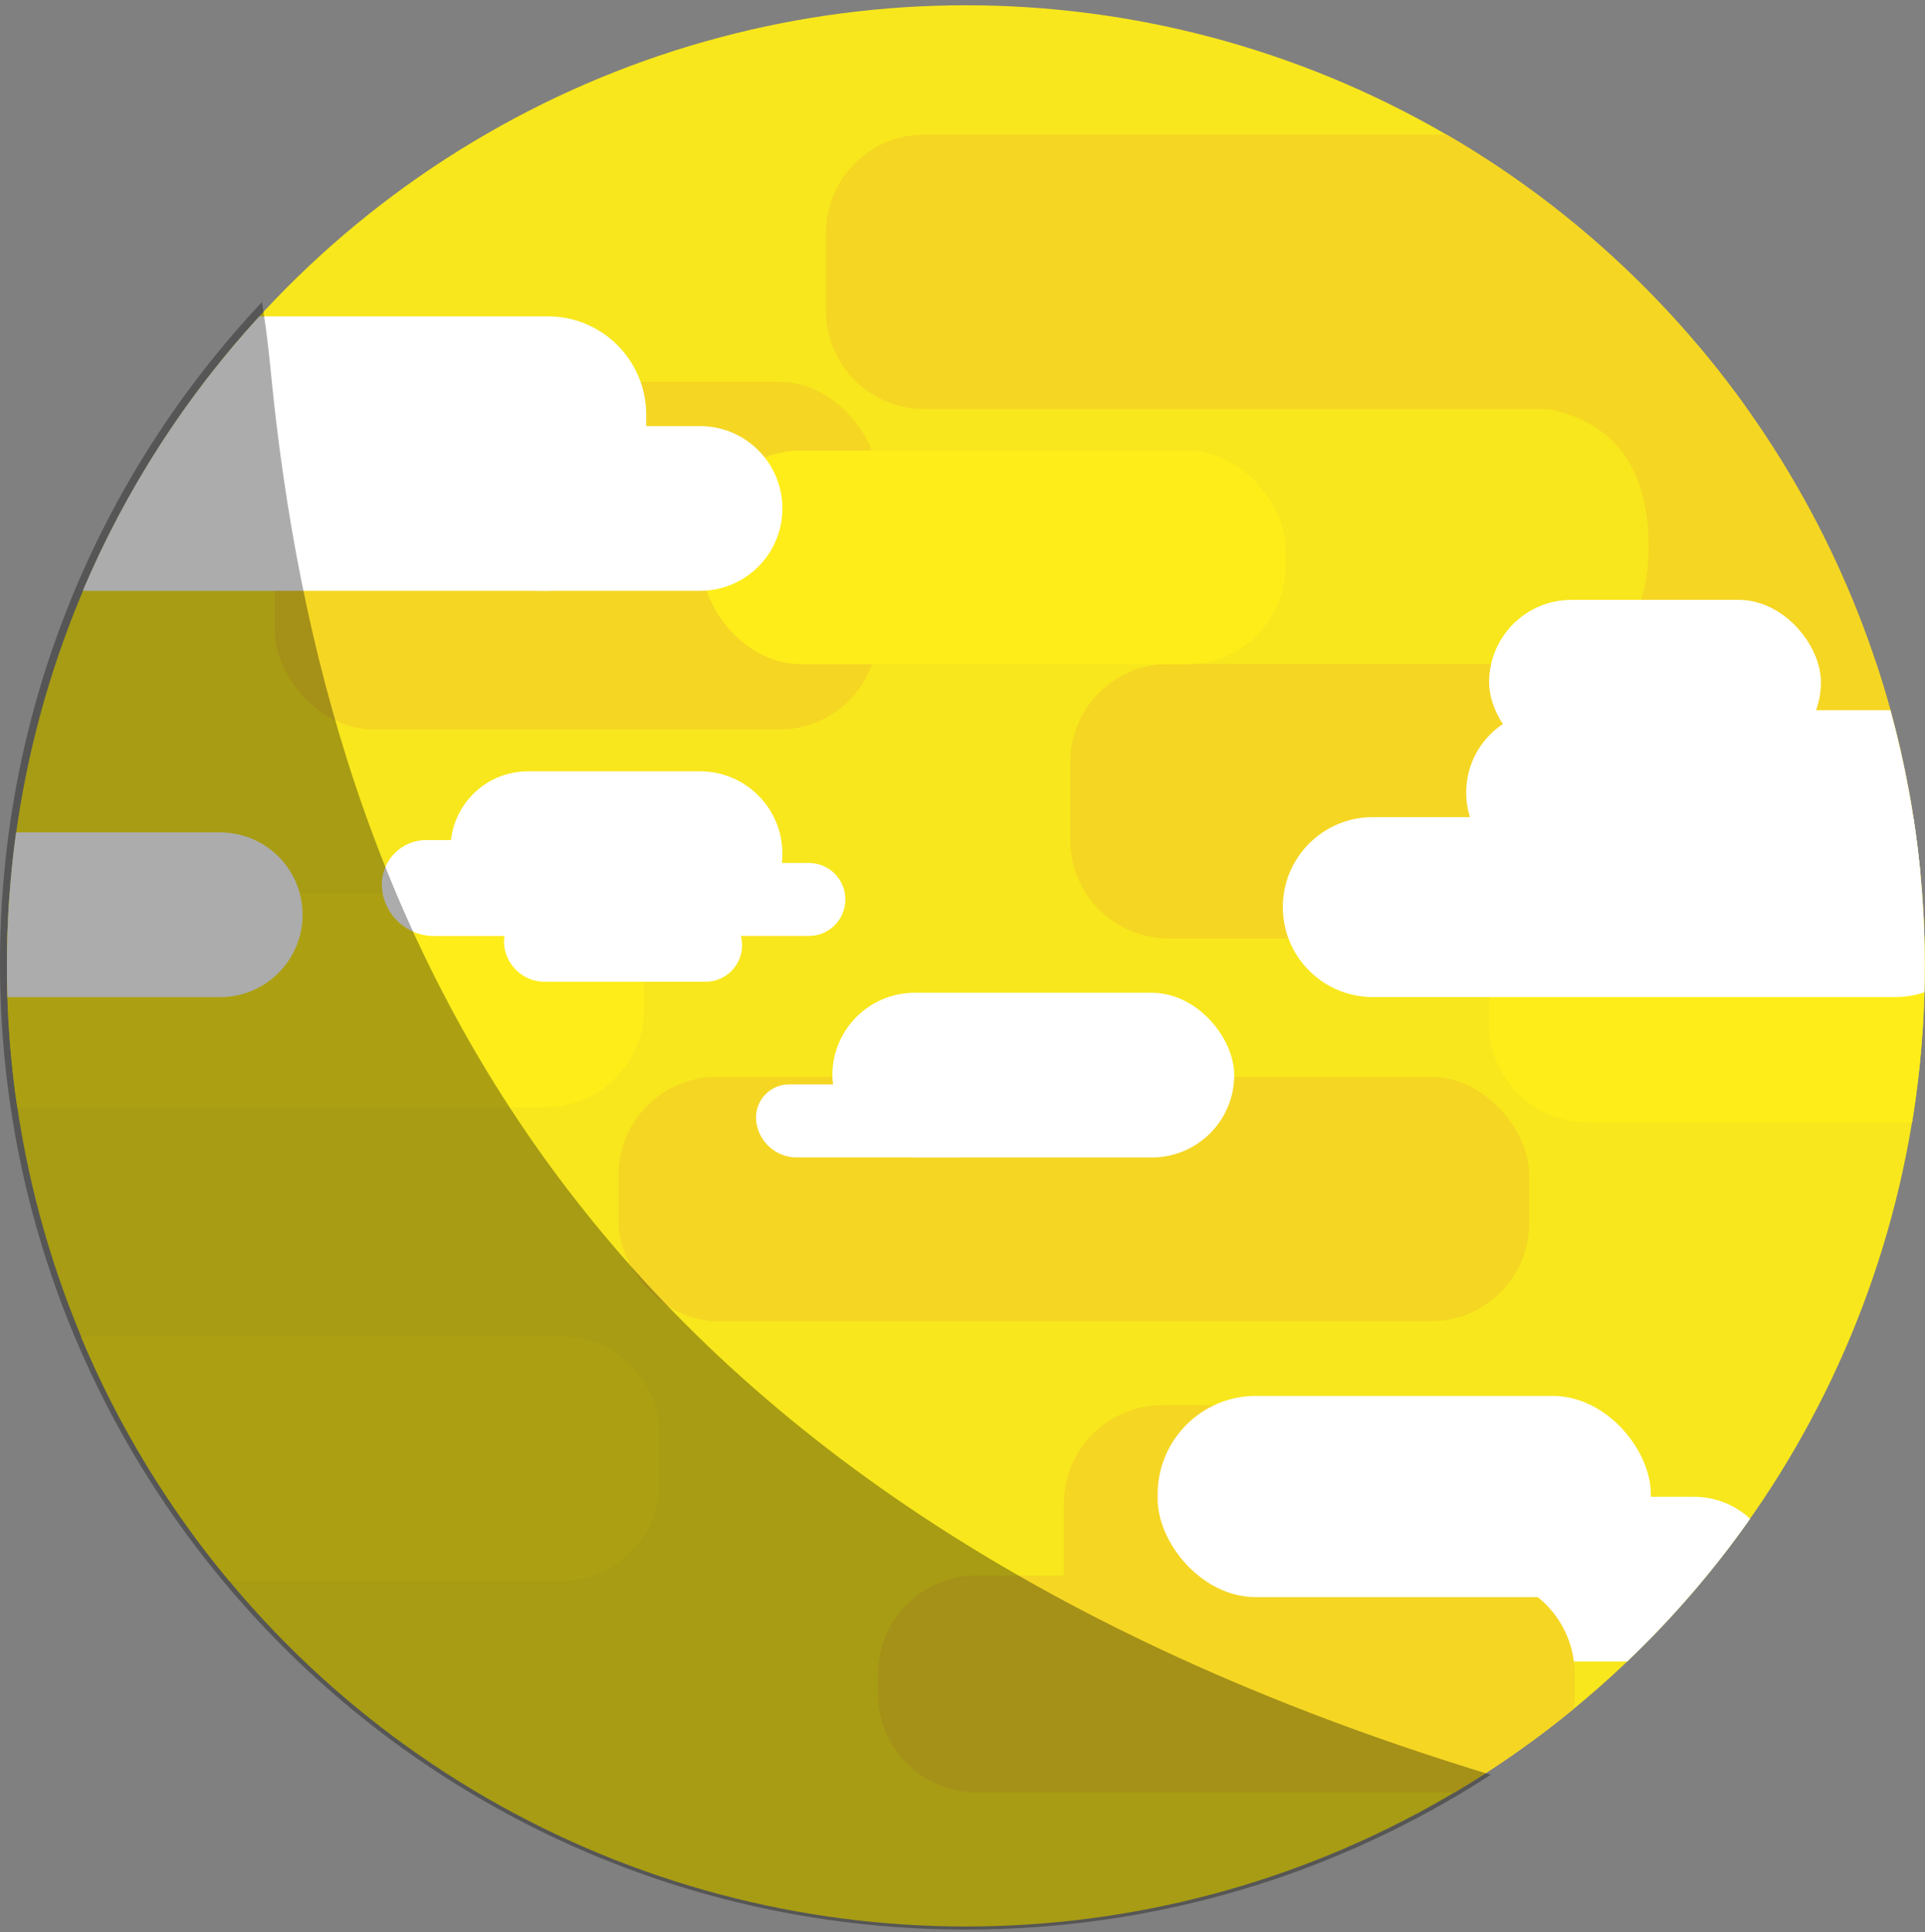 <?xml version="1.0" encoding="UTF-8"?>
<svg width="274px" height="275px" viewBox="0 0 274 275" version="1.1" xmlns="http://www.w3.org/2000/svg" xmlns:xlink="http://www.w3.org/1999/xlink">
    <rect x="0" y="0" width="274" height="275" fill="#808080" stroke="none"/>
    <!-- Generator: Sketch 47.1 (45422) - http://www.bohemiancoding.com/sketch -->
    <title>Group Copy</title>
    <desc>Created with Sketch.</desc>
    <defs></defs>
    <g id="Page-1" stroke="none" stroke-width="1" fill="none" fill-rule="evenodd">
        <g id="Artboard-Copy" transform="translate(-113, -113)">
            <g id="Group-Copy" transform="translate(113, 113)">
                <ellipse id="Oval-3" fill="#F8E71C" cx="137.478" cy="137.478" rx="136.494" ry="136.727"></ellipse>
                <path d="M249.107,216.178 C243.946,223.51 238.084,230.311 231.617,236.482 L207.372,236.482 C200.899,236.482 195.652,231.235 195.652,224.763 L195.652,224.763 L195.652,224.763 C195.652,218.29 200.899,213.043 207.372,213.043 L207.372,213.043 L241.13,213.043 L241.13,213.043 C244.212,213.043 247.016,214.233 249.107,216.178 Z" id="Combined-Shape" fill="#FFFFFF"></path>
                <path d="M223.971,243.255 C218.659,247.618 213.013,251.588 207.076,255.12 L139,255.12 L139,255.12 C131.268,255.12 125,248.852 125,241.12 L125,238.253 L125,238.253 C125,230.521 131.268,224.253 139,224.253 L139,224.253 L210.133,224.253 C217.865,224.253 224.133,230.521 224.133,238.253 L224.133,241.12 C224.133,241.846 224.078,242.559 223.971,243.255 Z" id="Combined-Shape" fill="#F5D623"></path>
                <path d="M273.734,129.348 C273.892,132.038 273.972,134.749 273.972,137.478 C273.972,145.062 273.355,152.502 272.17,159.75 L225.957,159.75 L225.957,159.75 C218.225,159.75 211.957,153.482 211.957,145.75 L211.957,143.348 L211.957,143.348 C211.957,135.616 218.225,129.348 225.957,129.348 L225.957,129.348 L273.734,129.348 Z" id="Combined-Shape" fill="#FFED1A"></path>
                <path d="M267.094,94.507 C271.168,106.844 273.536,119.959 273.917,133.572 L166.34,133.572 C158.608,133.572 152.34,127.304 152.34,119.572 L152.34,108.507 C152.34,100.775 158.608,94.507 166.34,94.507 L166.34,94.507 L267.094,94.507 Z" id="Combined-Shape" fill="#F5D623"></path>
                <path d="M241.647,49.123 C255.568,65.575 265.674,85.368 270.598,107.131 L270.598,120.55 L217.678,97.083 C229.254,95.392 234.914,88.726 234.66,77.085 C234.405,65.443 228.744,59.002 217.678,57.759 L241.647,49.123 Z" id="Combined-Shape" fill="#F5D623"></path>
                <path d="M205.925,19.159 C222.822,28.989 237.42,42.346 248.715,58.224 L131.562,58.224 L131.562,58.224 C123.83,58.224 117.562,51.956 117.562,44.224 L117.562,33.159 L117.562,33.159 C117.562,25.427 123.83,19.159 131.562,19.159 L131.562,19.159 L205.925,19.159 Z" id="Combined-Shape" fill="#F5D623"></path>
                <path d="M272.386,116.567 C273.43,123.385 273.972,130.368 273.972,137.478 C273.972,138.733 273.955,139.985 273.921,141.232 C272.625,141.674 271.236,141.913 269.791,141.913 L195.399,141.913 L195.399,141.913 C188.328,141.913 182.595,136.18 182.595,129.109 L182.595,129.109 L182.595,129.109 C182.595,122.037 188.328,116.304 195.399,116.304 L195.399,116.304 L269.791,116.304 L269.791,116.304 C270.68,116.304 271.548,116.395 272.386,116.567 Z" id="Combined-Shape" fill="#FFFFFF"></path>
                <path d="M269.084,101.087 C271.165,108.656 272.613,116.488 273.367,124.522 C273.262,124.524 273.156,124.526 273.05,124.526 L220.415,124.526 C213.943,124.526 208.696,119.279 208.696,112.806 L208.696,112.806 L208.696,112.806 C208.696,106.334 213.943,101.087 220.415,101.087 L220.415,101.087 L269.084,101.087 Z" id="Combined-Shape" fill="#FFFFFF"></path>
                <path d="M2.448,157.576 C1.484,151.017 0.984,144.306 0.984,137.478 C0.984,134.012 1.113,130.575 1.366,127.174 L77.685,127.174 L77.685,127.174 C85.417,127.174 91.685,133.442 91.685,141.174 L91.685,143.576 C91.685,151.308 85.417,157.576 77.685,157.576 L2.448,157.576 Z" id="Combined-Shape" fill="#FFED1A"></path>
                <path d="M32.609,225 C23.965,214.619 16.829,202.935 11.536,190.284 C11.989,190.24 12.449,190.217 12.913,190.217 L12.913,190.217 L79.859,190.217 C87.591,190.217 93.859,196.485 93.859,204.217 L93.859,211 C93.859,218.732 87.591,225 79.859,225 L32.609,225 Z" id="Combined-Shape" fill="#FFED1A"></path>
                <path d="M1.055,141.917 C1.008,140.443 0.984,138.963 0.984,137.478 C0.984,131.031 1.43,124.688 2.291,118.478 L31.348,118.478 L31.348,118.478 C37.82,118.478 43.067,123.725 43.067,130.198 L43.067,130.198 L43.067,130.198 C43.067,136.67 37.82,141.917 31.348,141.917 L1.055,141.917 Z" id="Combined-Shape" fill="#FFFFFF"></path>
                <rect id="Rectangle-2-Copy-3" fill="#F5D623" x="39.13" y="54.348" width="85.796" height="49.482" rx="14"></rect>
                <rect id="Rectangle-2-Copy-5" fill="#F5D623" x="151.435" y="200" width="44.059" height="39.686" rx="14"></rect>
                <path d="M11.782,84.09 C17.913,69.623 26.461,56.432 36.918,45.025 L77.98,45.025 C85.712,45.025 91.98,51.293 91.98,59.025 L91.98,70.09 C91.98,77.822 85.712,84.09 77.98,84.09 L11.782,84.09 Z" id="Combined-Shape" fill="#FFFFFF"></path>
                <rect id="Rectangle-2-Copy-2" fill="#F5D623" x="88.043" y="153.261" width="129.634" height="34.783" rx="14"></rect>
                <rect id="Rectangle-2-Copy-21" fill="#FFED1A" x="100" y="64.13" width="82.99" height="30.402" rx="14"></rect>
                <rect id="Rectangle-2-Copy-6" fill="#FFFFFF" x="211.957" y="85.381" width="47.228" height="23.439" rx="11.719"></rect>
                <rect id="Rectangle-2-Copy-7" fill="#FFFFFF" x="164.777" y="198.68" width="70.197" height="28.648" rx="14"></rect>
                <path d="M75.14,109.783 L99.644,109.783 L99.644,109.783 C106.116,109.783 111.363,115.03 111.363,121.502 L111.363,121.502 L111.363,121.502 C111.363,127.975 106.116,133.221 99.644,133.221 L76.655,133.221 L76.655,133.221 C70.05,133.221 64.58,128.093 64.154,121.502 L64.154,121.502 L64.154,121.502 C63.762,115.434 68.362,110.198 74.43,109.806 C74.666,109.79 74.903,109.783 75.14,109.783 Z" id="Rectangle-2-Copy-12" fill="#FFFFFF"></path>
                <path d="M75.14,60.651 L99.644,60.651 L99.644,60.651 C106.116,60.651 111.363,65.898 111.363,72.37 L111.363,72.37 L111.363,72.37 C111.363,78.843 106.116,84.09 99.644,84.09 L76.655,84.09 L76.655,84.09 C70.05,84.09 64.58,78.961 64.154,72.37 L64.154,72.37 L64.154,72.37 C63.762,66.303 68.362,61.066 74.43,60.674 C74.666,60.658 74.903,60.651 75.14,60.651 Z" id="Rectangle-2-Copy-15" fill="#FFFFFF"></path>
                <path d="M60.674,119.565 L81.409,119.565 L81.409,119.565 C85.18,119.565 88.237,122.622 88.237,126.393 L88.237,126.393 L88.237,126.393 C88.237,130.164 85.18,133.221 81.409,133.221 L61.761,133.221 L61.761,133.221 C57.893,133.221 54.675,130.249 54.368,126.393 L54.368,126.393 L54.368,126.393 C54.091,122.911 56.69,119.862 60.172,119.585 C60.339,119.572 60.507,119.565 60.674,119.565 Z" id="Rectangle-2-Copy-13" fill="#FFFFFF"></path>
                <path d="M71.854,122.826 L115.131,122.826 L115.131,122.826 C118.001,122.826 120.327,125.152 120.327,128.022 L120.327,128.022 L120.327,128.022 C120.327,130.891 118.001,133.217 115.131,133.217 L73.552,133.217 L73.552,133.217 C70.516,133.217 67.928,131.018 67.438,128.022 L67.438,128.022 L67.438,128.022 C67.04,125.583 68.694,123.283 71.133,122.885 C71.371,122.846 71.613,122.826 71.854,122.826 Z" id="Rectangle-2-Copy-16" fill="#FFFFFF"></path>
                <path d="M76.446,129.348 L100.428,129.348 L100.428,129.348 C103.298,129.348 105.624,131.674 105.624,134.543 L105.624,134.543 L105.624,134.543 C105.624,137.413 103.298,139.739 100.428,139.739 L77.532,139.739 L77.532,139.739 C74.563,139.739 72.074,137.496 71.765,134.543 L71.765,134.543 L71.765,134.543 C71.495,131.958 73.371,129.644 75.956,129.373 C76.119,129.356 76.282,129.348 76.446,129.348 Z" id="Rectangle-2-Copy-17" fill="#FFFFFF"></path>
                <path d="M112.315,154.348 L136.298,154.348 L136.298,154.348 C139.167,154.348 141.493,156.674 141.493,159.543 L141.493,159.543 L141.493,159.543 C141.493,162.413 139.167,164.739 136.298,164.739 L113.402,164.739 L113.402,164.739 C110.433,164.739 107.943,162.496 107.635,159.543 L107.635,159.543 L107.635,159.543 C107.364,156.958 109.241,154.644 111.826,154.373 C111.988,154.356 112.152,154.348 112.315,154.348 Z" id="Rectangle-2-Copy-18" fill="#FFFFFF"></path>
                <rect id="Rectangle-2-Copy-9" fill="#FFFFFF" x="118.478" y="141.304" width="57.197" height="23.439" rx="11.719"></rect>
                <path d="M37.283,43 C14.163,67.602 0,100.718 0,137.143 C0,213.082 61.561,274.643 137.5,274.643 C165.036,274.643 190.682,266.549 212.187,252.61 C82.481,213.127 46.187,132.357 38.515,52.6 C38.178,49.092 37.767,45.892 37.283,43 Z" id="Combined-Shape" fill="#000000" opacity="0.326"></path>
            </g>
        </g>
    </g>
</svg>